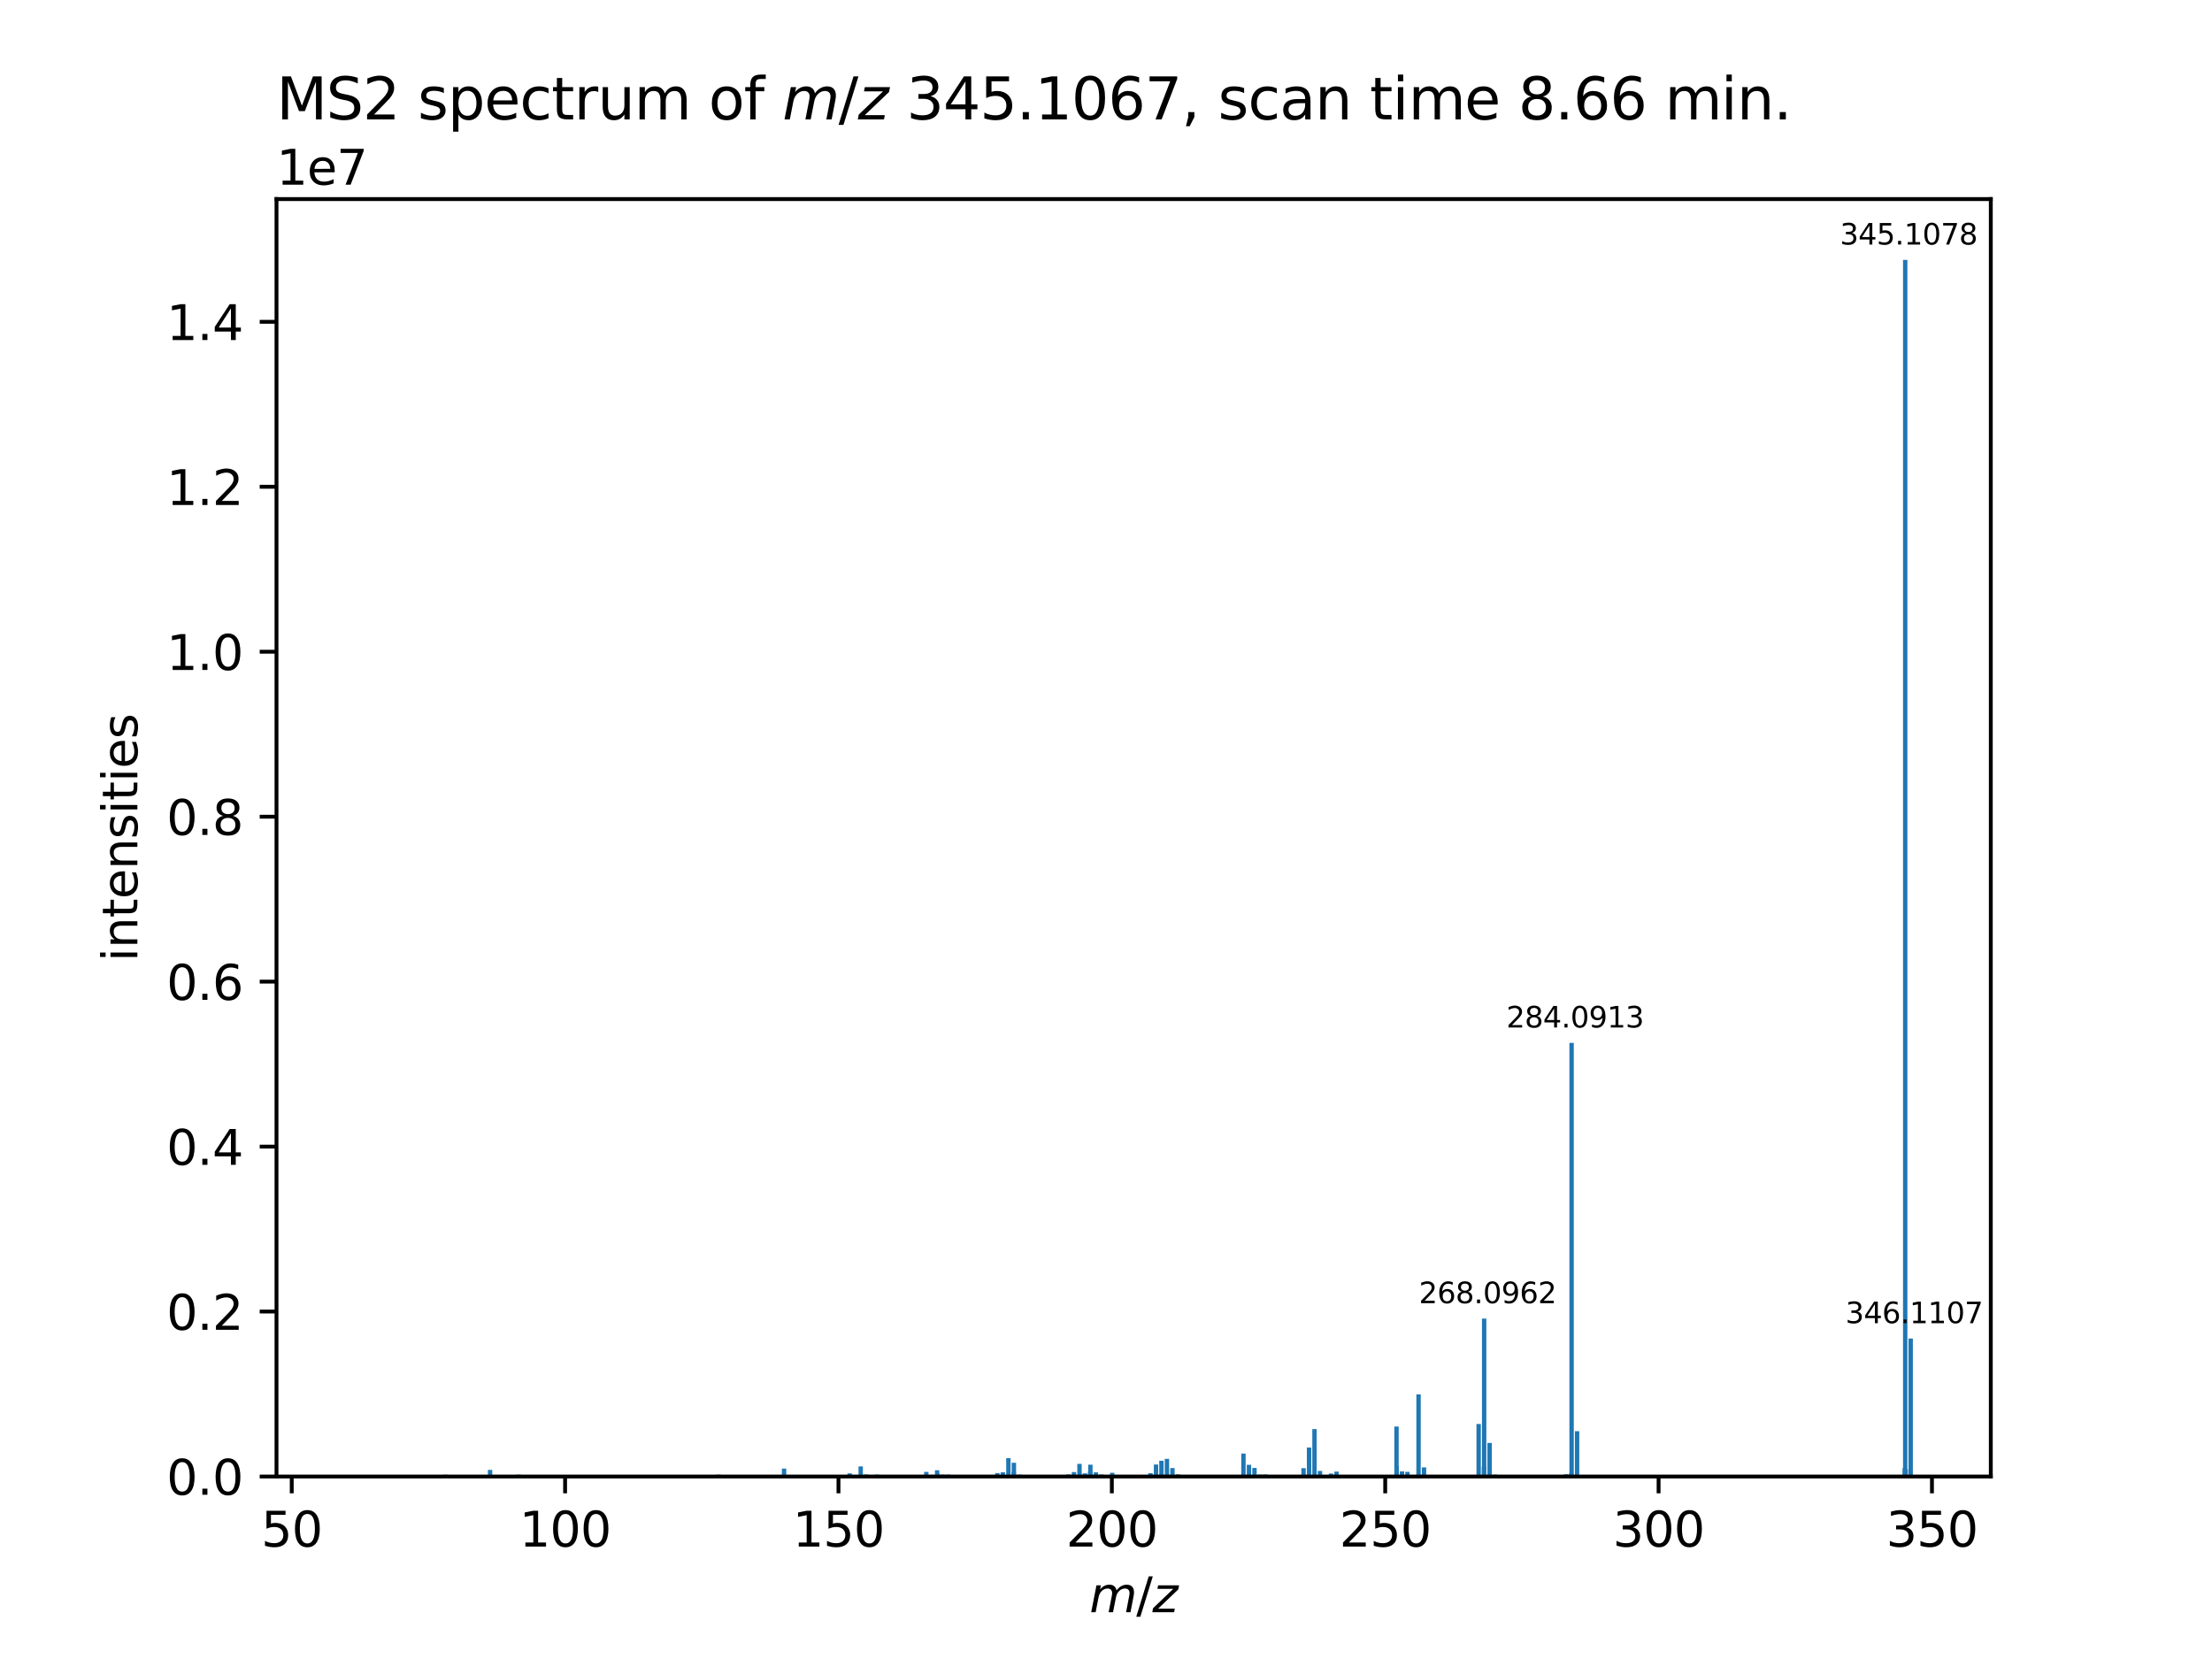 <?xml version="1.0" encoding="utf-8" standalone="no"?>
<!DOCTYPE svg PUBLIC "-//W3C//DTD SVG 1.1//EN"
  "http://www.w3.org/Graphics/SVG/1.1/DTD/svg11.dtd">
<svg xmlns:xlink="http://www.w3.org/1999/xlink" width="460.8pt" height="345.6pt" viewBox="0 0 460.8 345.6" xmlns="http://www.w3.org/2000/svg" version="1.1">
 <defs>
  <style type="text/css">*{stroke-linejoin: round; stroke-linecap: butt}</style>
 </defs>
 <g id="figure_1">
  <g id="patch_1">
   <path d="M 0 345.6 
L 460.8 345.6 
L 460.8 0 
L 0 0 
z
" style="fill: #ffffff"/>
  </g>
  <g id="axes_1">
   <g id="patch_2">
    <path d="M 57.6 307.584 
L 414.72 307.584 
L 414.72 41.472 
L 57.6 41.472 
z
" style="fill: #ffffff"/>
   </g>
   <g id="patch_3">
    <path d="M 73.833 307.584 
L 74.744 307.584 
L 74.744 307.424 
L 73.833 307.424 
z
" clip-path="url(#p8c0a2c3859)" style="fill: #1f77b4"/>
   </g>
   <g id="patch_4">
    <path d="M 81.777 307.584 
L 82.688 307.584 
L 82.688 307.427 
L 81.777 307.427 
z
" clip-path="url(#p8c0a2c3859)" style="fill: #1f77b4"/>
   </g>
   <g id="patch_5">
    <path d="M 82.177 307.584 
L 83.088 307.584 
L 83.088 307.421 
L 82.177 307.421 
z
" clip-path="url(#p8c0a2c3859)" style="fill: #1f77b4"/>
   </g>
   <g id="patch_6">
    <path d="M 83.367 307.584 
L 84.278 307.584 
L 84.278 307.408 
L 83.367 307.408 
z
" clip-path="url(#p8c0a2c3859)" style="fill: #1f77b4"/>
   </g>
   <g id="patch_7">
    <path d="M 83.493 307.584 
L 84.404 307.584 
L 84.404 307.395 
L 83.493 307.395 
z
" clip-path="url(#p8c0a2c3859)" style="fill: #1f77b4"/>
   </g>
   <g id="patch_8">
    <path d="M 83.737 307.584 
L 84.648 307.584 
L 84.648 307.408 
L 83.737 307.408 
z
" clip-path="url(#p8c0a2c3859)" style="fill: #1f77b4"/>
   </g>
   <g id="patch_9">
    <path d="M 89.8 307.584 
L 90.712 307.584 
L 90.712 307.363 
L 89.8 307.363 
z
" clip-path="url(#p8c0a2c3859)" style="fill: #1f77b4"/>
   </g>
   <g id="patch_10">
    <path d="M 92.315 307.584 
L 93.226 307.584 
L 93.226 307.197 
L 92.315 307.197 
z
" clip-path="url(#p8c0a2c3859)" style="fill: #1f77b4"/>
   </g>
   <g id="patch_11">
    <path d="M 100.378 307.584 
L 101.289 307.584 
L 101.289 307.422 
L 100.378 307.422 
z
" clip-path="url(#p8c0a2c3859)" style="fill: #1f77b4"/>
   </g>
   <g id="patch_12">
    <path d="M 101.634 307.584 
L 102.545 307.584 
L 102.545 306.207 
L 101.634 306.207 
z
" clip-path="url(#p8c0a2c3859)" style="fill: #1f77b4"/>
   </g>
   <g id="patch_13">
    <path d="M 107.584 307.584 
L 108.495 307.584 
L 108.495 307.193 
L 107.584 307.193 
z
" clip-path="url(#p8c0a2c3859)" style="fill: #1f77b4"/>
   </g>
   <g id="patch_14">
    <path d="M 112.502 307.584 
L 113.414 307.584 
L 113.414 307.325 
L 112.502 307.325 
z
" clip-path="url(#p8c0a2c3859)" style="fill: #1f77b4"/>
   </g>
   <g id="patch_15">
    <path d="M 125.271 307.584 
L 126.182 307.584 
L 126.182 307.389 
L 125.271 307.389 
z
" clip-path="url(#p8c0a2c3859)" style="fill: #1f77b4"/>
   </g>
   <g id="patch_16">
    <path d="M 149.213 307.584 
L 150.124 307.584 
L 150.124 307.312 
L 149.213 307.312 
z
" clip-path="url(#p8c0a2c3859)" style="fill: #1f77b4"/>
   </g>
   <g id="patch_17">
    <path d="M 149.227 307.584 
L 150.138 307.584 
L 150.138 307.186 
L 149.227 307.186 
z
" clip-path="url(#p8c0a2c3859)" style="fill: #1f77b4"/>
   </g>
   <g id="patch_18">
    <path d="M 150.361 307.584 
L 151.272 307.584 
L 151.272 307.312 
L 150.361 307.312 
z
" clip-path="url(#p8c0a2c3859)" style="fill: #1f77b4"/>
   </g>
   <g id="patch_19">
    <path d="M 150.375 307.584 
L 151.286 307.584 
L 151.286 307.26 
L 150.375 307.26 
z
" clip-path="url(#p8c0a2c3859)" style="fill: #1f77b4"/>
   </g>
   <g id="patch_20">
    <path d="M 162.88 307.584 
L 163.792 307.584 
L 163.792 305.94 
L 162.88 305.94 
z
" clip-path="url(#p8c0a2c3859)" style="fill: #1f77b4"/>
   </g>
   <g id="patch_21">
    <path d="M 165.176 307.584 
L 166.087 307.584 
L 166.087 307.303 
L 165.176 307.303 
z
" clip-path="url(#p8c0a2c3859)" style="fill: #1f77b4"/>
   </g>
   <g id="patch_22">
    <path d="M 176.547 307.584 
L 177.459 307.584 
L 177.459 306.93 
L 176.547 306.93 
z
" clip-path="url(#p8c0a2c3859)" style="fill: #1f77b4"/>
   </g>
   <g id="patch_23">
    <path d="M 178.843 307.584 
L 179.754 307.584 
L 179.754 305.482 
L 178.843 305.482 
z
" clip-path="url(#p8c0a2c3859)" style="fill: #1f77b4"/>
   </g>
   <g id="patch_24">
    <path d="M 179.977 307.584 
L 180.888 307.584 
L 180.888 307.161 
L 179.977 307.161 
z
" clip-path="url(#p8c0a2c3859)" style="fill: #1f77b4"/>
   </g>
   <g id="patch_25">
    <path d="M 181.097 307.584 
L 182.008 307.584 
L 182.008 307.356 
L 181.097 307.356 
z
" clip-path="url(#p8c0a2c3859)" style="fill: #1f77b4"/>
   </g>
   <g id="patch_26">
    <path d="M 181.14 307.584 
L 182.051 307.584 
L 182.051 307.269 
L 181.14 307.269 
z
" clip-path="url(#p8c0a2c3859)" style="fill: #1f77b4"/>
   </g>
   <g id="patch_27">
    <path d="M 182.246 307.584 
L 183.157 307.584 
L 183.157 307.186 
L 182.246 307.186 
z
" clip-path="url(#p8c0a2c3859)" style="fill: #1f77b4"/>
   </g>
   <g id="patch_28">
    <path d="M 192.511 307.584 
L 193.422 307.584 
L 193.422 306.62 
L 192.511 306.62 
z
" clip-path="url(#p8c0a2c3859)" style="fill: #1f77b4"/>
   </g>
   <g id="patch_29">
    <path d="M 193.659 307.584 
L 194.57 307.584 
L 194.57 307.241 
L 193.659 307.241 
z
" clip-path="url(#p8c0a2c3859)" style="fill: #1f77b4"/>
   </g>
   <g id="patch_30">
    <path d="M 194.765 307.584 
L 195.676 307.584 
L 195.676 306.277 
L 194.765 306.277 
z
" clip-path="url(#p8c0a2c3859)" style="fill: #1f77b4"/>
   </g>
   <g id="patch_31">
    <path d="M 194.807 307.584 
L 195.718 307.584 
L 195.718 306.946 
L 194.807 306.946 
z
" clip-path="url(#p8c0a2c3859)" style="fill: #1f77b4"/>
   </g>
   <g id="patch_32">
    <path d="M 195.913 307.584 
L 196.824 307.584 
L 196.824 307.172 
L 195.913 307.172 
z
" clip-path="url(#p8c0a2c3859)" style="fill: #1f77b4"/>
   </g>
   <g id="patch_33">
    <path d="M 195.94 307.584 
L 196.852 307.584 
L 196.852 307.314 
L 195.94 307.314 
z
" clip-path="url(#p8c0a2c3859)" style="fill: #1f77b4"/>
   </g>
   <g id="patch_34">
    <path d="M 197.059 307.584 
L 197.971 307.584 
L 197.971 307.19 
L 197.059 307.19 
z
" clip-path="url(#p8c0a2c3859)" style="fill: #1f77b4"/>
   </g>
   <g id="patch_35">
    <path d="M 207.311 307.584 
L 208.222 307.584 
L 208.222 306.872 
L 207.311 306.872 
z
" clip-path="url(#p8c0a2c3859)" style="fill: #1f77b4"/>
   </g>
   <g id="patch_36">
    <path d="M 208.444 307.584 
L 209.355 307.584 
L 209.355 307.223 
L 208.444 307.223 
z
" clip-path="url(#p8c0a2c3859)" style="fill: #1f77b4"/>
   </g>
   <g id="patch_37">
    <path d="M 208.459 307.584 
L 209.371 307.584 
L 209.371 306.706 
L 208.459 306.706 
z
" clip-path="url(#p8c0a2c3859)" style="fill: #1f77b4"/>
   </g>
   <g id="patch_38">
    <path d="M 208.475 307.584 
L 209.386 307.584 
L 209.386 307.083 
L 208.475 307.083 
z
" clip-path="url(#p8c0a2c3859)" style="fill: #1f77b4"/>
   </g>
   <g id="patch_39">
    <path d="M 209.608 307.584 
L 210.519 307.584 
L 210.519 303.76 
L 209.608 303.76 
z
" clip-path="url(#p8c0a2c3859)" style="fill: #1f77b4"/>
   </g>
   <g id="patch_40">
    <path d="M 210.729 307.584 
L 211.64 307.584 
L 211.64 306.645 
L 210.729 306.645 
z
" clip-path="url(#p8c0a2c3859)" style="fill: #1f77b4"/>
   </g>
   <g id="patch_41">
    <path d="M 210.755 307.584 
L 211.667 307.584 
L 211.667 304.72 
L 210.755 304.72 
z
" clip-path="url(#p8c0a2c3859)" style="fill: #1f77b4"/>
   </g>
   <g id="patch_42">
    <path d="M 211.901 307.584 
L 212.812 307.584 
L 212.812 307.193 
L 211.901 307.193 
z
" clip-path="url(#p8c0a2c3859)" style="fill: #1f77b4"/>
   </g>
   <g id="patch_43">
    <path d="M 214.131 307.584 
L 215.043 307.584 
L 215.043 307.29 
L 214.131 307.29 
z
" clip-path="url(#p8c0a2c3859)" style="fill: #1f77b4"/>
   </g>
   <g id="patch_44">
    <path d="M 220.978 307.584 
L 221.89 307.584 
L 221.89 307.29 
L 220.978 307.29 
z
" clip-path="url(#p8c0a2c3859)" style="fill: #1f77b4"/>
   </g>
   <g id="patch_45">
    <path d="M 222.127 307.584 
L 223.038 307.584 
L 223.038 307.148 
L 222.127 307.148 
z
" clip-path="url(#p8c0a2c3859)" style="fill: #1f77b4"/>
   </g>
   <g id="patch_46">
    <path d="M 223.275 307.584 
L 224.186 307.584 
L 224.186 306.66 
L 223.275 306.66 
z
" clip-path="url(#p8c0a2c3859)" style="fill: #1f77b4"/>
   </g>
   <g id="patch_47">
    <path d="M 224.423 307.584 
L 225.334 307.584 
L 225.334 304.948 
L 224.423 304.948 
z
" clip-path="url(#p8c0a2c3859)" style="fill: #1f77b4"/>
   </g>
   <g id="patch_48">
    <path d="M 225.53 307.584 
L 226.441 307.584 
L 226.441 307 
L 225.53 307 
z
" clip-path="url(#p8c0a2c3859)" style="fill: #1f77b4"/>
   </g>
   <g id="patch_49">
    <path d="M 225.57 307.584 
L 226.481 307.584 
L 226.481 306.949 
L 225.57 306.949 
z
" clip-path="url(#p8c0a2c3859)" style="fill: #1f77b4"/>
   </g>
   <g id="patch_50">
    <path d="M 226.65 307.584 
L 227.562 307.584 
L 227.562 306.569 
L 226.65 306.569 
z
" clip-path="url(#p8c0a2c3859)" style="fill: #1f77b4"/>
   </g>
   <g id="patch_51">
    <path d="M 226.692 307.584 
L 227.603 307.584 
L 227.603 305.123 
L 226.692 305.123 
z
" clip-path="url(#p8c0a2c3859)" style="fill: #1f77b4"/>
   </g>
   <g id="patch_52">
    <path d="M 227.839 307.584 
L 228.751 307.584 
L 228.751 306.723 
L 227.839 306.723 
z
" clip-path="url(#p8c0a2c3859)" style="fill: #1f77b4"/>
   </g>
   <g id="patch_53">
    <path d="M 227.865 307.584 
L 228.776 307.584 
L 228.776 307.312 
L 227.865 307.312 
z
" clip-path="url(#p8c0a2c3859)" style="fill: #1f77b4"/>
   </g>
   <g id="patch_54">
    <path d="M 228.988 307.584 
L 229.899 307.584 
L 229.899 307.147 
L 228.988 307.147 
z
" clip-path="url(#p8c0a2c3859)" style="fill: #1f77b4"/>
   </g>
   <g id="patch_55">
    <path d="M 231.242 307.584 
L 232.153 307.584 
L 232.153 306.81 
L 231.242 306.81 
z
" clip-path="url(#p8c0a2c3859)" style="fill: #1f77b4"/>
   </g>
   <g id="patch_56">
    <path d="M 238.065 307.584 
L 238.976 307.584 
L 238.976 307.292 
L 238.065 307.292 
z
" clip-path="url(#p8c0a2c3859)" style="fill: #1f77b4"/>
   </g>
   <g id="patch_57">
    <path d="M 239.211 307.584 
L 240.122 307.584 
L 240.122 306.897 
L 239.211 306.897 
z
" clip-path="url(#p8c0a2c3859)" style="fill: #1f77b4"/>
   </g>
   <g id="patch_58">
    <path d="M 240.361 307.584 
L 241.272 307.584 
L 241.272 305.084 
L 240.361 305.084 
z
" clip-path="url(#p8c0a2c3859)" style="fill: #1f77b4"/>
   </g>
   <g id="patch_59">
    <path d="M 240.383 307.584 
L 241.294 307.584 
L 241.294 307.303 
L 240.383 307.303 
z
" clip-path="url(#p8c0a2c3859)" style="fill: #1f77b4"/>
   </g>
   <g id="patch_60">
    <path d="M 241.49 307.584 
L 242.401 307.584 
L 242.401 304.306 
L 241.49 304.306 
z
" clip-path="url(#p8c0a2c3859)" style="fill: #1f77b4"/>
   </g>
   <g id="patch_61">
    <path d="M 241.511 307.584 
L 242.423 307.584 
L 242.423 307.126 
L 241.511 307.126 
z
" clip-path="url(#p8c0a2c3859)" style="fill: #1f77b4"/>
   </g>
   <g id="patch_62">
    <path d="M 242.639 307.584 
L 243.55 307.584 
L 243.55 303.912 
L 242.639 303.912 
z
" clip-path="url(#p8c0a2c3859)" style="fill: #1f77b4"/>
   </g>
   <g id="patch_63">
    <path d="M 243.788 307.584 
L 244.699 307.584 
L 244.699 305.826 
L 243.788 305.826 
z
" clip-path="url(#p8c0a2c3859)" style="fill: #1f77b4"/>
   </g>
   <g id="patch_64">
    <path d="M 244.951 307.584 
L 245.862 307.584 
L 245.862 307.137 
L 244.951 307.137 
z
" clip-path="url(#p8c0a2c3859)" style="fill: #1f77b4"/>
   </g>
   <g id="patch_65">
    <path d="M 257.471 307.584 
L 258.383 307.584 
L 258.383 307.292 
L 257.471 307.292 
z
" clip-path="url(#p8c0a2c3859)" style="fill: #1f77b4"/>
   </g>
   <g id="patch_66">
    <path d="M 258.577 307.584 
L 259.488 307.584 
L 259.488 302.795 
L 258.577 302.795 
z
" clip-path="url(#p8c0a2c3859)" style="fill: #1f77b4"/>
   </g>
   <g id="patch_67">
    <path d="M 259.725 307.584 
L 260.636 307.584 
L 260.636 305.143 
L 259.725 305.143 
z
" clip-path="url(#p8c0a2c3859)" style="fill: #1f77b4"/>
   </g>
   <g id="patch_68">
    <path d="M 260.876 307.584 
L 261.787 307.584 
L 261.787 305.803 
L 260.876 305.803 
z
" clip-path="url(#p8c0a2c3859)" style="fill: #1f77b4"/>
   </g>
   <g id="patch_69">
    <path d="M 262.006 307.584 
L 262.917 307.584 
L 262.917 307.175 
L 262.006 307.175 
z
" clip-path="url(#p8c0a2c3859)" style="fill: #1f77b4"/>
   </g>
   <g id="patch_70">
    <path d="M 263.127 307.584 
L 264.038 307.584 
L 264.038 307.149 
L 263.127 307.149 
z
" clip-path="url(#p8c0a2c3859)" style="fill: #1f77b4"/>
   </g>
   <g id="patch_71">
    <path d="M 271.096 307.584 
L 272.008 307.584 
L 272.008 305.849 
L 271.096 305.849 
z
" clip-path="url(#p8c0a2c3859)" style="fill: #1f77b4"/>
   </g>
   <g id="patch_72">
    <path d="M 272.244 307.584 
L 273.155 307.584 
L 273.155 301.548 
L 272.244 301.548 
z
" clip-path="url(#p8c0a2c3859)" style="fill: #1f77b4"/>
   </g>
   <g id="patch_73">
    <path d="M 273.378 307.584 
L 274.289 307.584 
L 274.289 297.697 
L 273.378 297.697 
z
" clip-path="url(#p8c0a2c3859)" style="fill: #1f77b4"/>
   </g>
   <g id="patch_74">
    <path d="M 274.52 307.584 
L 275.432 307.584 
L 275.432 306.425 
L 274.52 306.425 
z
" clip-path="url(#p8c0a2c3859)" style="fill: #1f77b4"/>
   </g>
   <g id="patch_75">
    <path d="M 276.795 307.584 
L 277.707 307.584 
L 277.707 307.172 
L 276.795 307.172 
z
" clip-path="url(#p8c0a2c3859)" style="fill: #1f77b4"/>
   </g>
   <g id="patch_76">
    <path d="M 276.822 307.584 
L 277.733 307.584 
L 277.733 306.97 
L 276.822 306.97 
z
" clip-path="url(#p8c0a2c3859)" style="fill: #1f77b4"/>
   </g>
   <g id="patch_77">
    <path d="M 277.969 307.584 
L 278.88 307.584 
L 278.88 306.555 
L 277.969 306.555 
z
" clip-path="url(#p8c0a2c3859)" style="fill: #1f77b4"/>
   </g>
   <g id="patch_78">
    <path d="M 290.462 307.584 
L 291.373 307.584 
L 291.373 297.176 
L 290.462 297.176 
z
" clip-path="url(#p8c0a2c3859)" style="fill: #1f77b4"/>
   </g>
   <g id="patch_79">
    <path d="M 290.49 307.584 
L 291.401 307.584 
L 291.401 305.495 
L 290.49 305.495 
z
" clip-path="url(#p8c0a2c3859)" style="fill: #1f77b4"/>
   </g>
   <g id="patch_80">
    <path d="M 291.605 307.584 
L 292.516 307.584 
L 292.516 306.507 
L 291.605 306.507 
z
" clip-path="url(#p8c0a2c3859)" style="fill: #1f77b4"/>
   </g>
   <g id="patch_81">
    <path d="M 291.632 307.584 
L 292.543 307.584 
L 292.543 307.241 
L 291.632 307.241 
z
" clip-path="url(#p8c0a2c3859)" style="fill: #1f77b4"/>
   </g>
   <g id="patch_82">
    <path d="M 292.742 307.584 
L 293.653 307.584 
L 293.653 306.613 
L 292.742 306.613 
z
" clip-path="url(#p8c0a2c3859)" style="fill: #1f77b4"/>
   </g>
   <g id="patch_83">
    <path d="M 295.022 307.584 
L 295.933 307.584 
L 295.933 307.169 
L 295.022 307.169 
z
" clip-path="url(#p8c0a2c3859)" style="fill: #1f77b4"/>
   </g>
   <g id="patch_84">
    <path d="M 295.053 307.584 
L 295.964 307.584 
L 295.964 290.471 
L 295.053 290.471 
z
" clip-path="url(#p8c0a2c3859)" style="fill: #1f77b4"/>
   </g>
   <g id="patch_85">
    <path d="M 295.085 307.584 
L 295.996 307.584 
L 295.996 307.19 
L 295.085 307.19 
z
" clip-path="url(#p8c0a2c3859)" style="fill: #1f77b4"/>
   </g>
   <g id="patch_86">
    <path d="M 296.196 307.584 
L 297.107 307.584 
L 297.107 305.686 
L 296.196 305.686 
z
" clip-path="url(#p8c0a2c3859)" style="fill: #1f77b4"/>
   </g>
   <g id="patch_87">
    <path d="M 307.539 307.584 
L 308.45 307.584 
L 308.45 307.341 
L 307.539 307.341 
z
" clip-path="url(#p8c0a2c3859)" style="fill: #1f77b4"/>
   </g>
   <g id="patch_88">
    <path d="M 307.573 307.584 
L 308.484 307.584 
L 308.484 296.64 
L 307.573 296.64 
z
" clip-path="url(#p8c0a2c3859)" style="fill: #1f77b4"/>
   </g>
   <g id="patch_89">
    <path d="M 307.607 307.584 
L 308.518 307.584 
L 308.518 307.235 
L 307.607 307.235 
z
" clip-path="url(#p8c0a2c3859)" style="fill: #1f77b4"/>
   </g>
   <g id="patch_90">
    <path d="M 308.681 307.584 
L 309.592 307.584 
L 309.592 305.554 
L 308.681 305.554 
z
" clip-path="url(#p8c0a2c3859)" style="fill: #1f77b4"/>
   </g>
   <g id="patch_91">
    <path d="M 308.721 307.584 
L 309.632 307.584 
L 309.632 274.683 
L 308.721 274.683 
z
" clip-path="url(#p8c0a2c3859)" style="fill: #1f77b4"/>
   </g>
   <g id="patch_92">
    <path d="M 309.857 307.584 
L 310.768 307.584 
L 310.768 300.589 
L 309.857 300.589 
z
" clip-path="url(#p8c0a2c3859)" style="fill: #1f77b4"/>
   </g>
   <g id="patch_93">
    <path d="M 310.997 307.584 
L 311.908 307.584 
L 311.908 307.189 
L 310.997 307.189 
z
" clip-path="url(#p8c0a2c3859)" style="fill: #1f77b4"/>
   </g>
   <g id="patch_94">
    <path d="M 325.789 307.584 
L 326.701 307.584 
L 326.701 307.102 
L 325.789 307.102 
z
" clip-path="url(#p8c0a2c3859)" style="fill: #1f77b4"/>
   </g>
   <g id="patch_95">
    <path d="M 326.864 307.584 
L 327.775 307.584 
L 327.775 306.904 
L 326.864 306.904 
z
" clip-path="url(#p8c0a2c3859)" style="fill: #1f77b4"/>
   </g>
   <g id="patch_96">
    <path d="M 326.938 307.584 
L 327.85 307.584 
L 327.85 217.249 
L 326.938 217.249 
z
" clip-path="url(#p8c0a2c3859)" style="fill: #1f77b4"/>
   </g>
   <g id="patch_97">
    <path d="M 328.081 307.584 
L 328.992 307.584 
L 328.992 298.15 
L 328.081 298.15 
z
" clip-path="url(#p8c0a2c3859)" style="fill: #1f77b4"/>
   </g>
   <g id="patch_98">
    <path d="M 396.276 307.584 
L 397.188 307.584 
L 397.188 307.195 
L 396.276 307.195 
z
" clip-path="url(#p8c0a2c3859)" style="fill: #1f77b4"/>
   </g>
   <g id="patch_99">
    <path d="M 396.333 307.584 
L 397.244 307.584 
L 397.244 305.845 
L 396.333 305.845 
z
" clip-path="url(#p8c0a2c3859)" style="fill: #1f77b4"/>
   </g>
   <g id="patch_100">
    <path d="M 396.434 307.584 
L 397.345 307.584 
L 397.345 54.144 
L 396.434 54.144 
z
" clip-path="url(#p8c0a2c3859)" style="fill: #1f77b4"/>
   </g>
   <g id="patch_101">
    <path d="M 396.534 307.584 
L 397.445 307.584 
L 397.445 306.081 
L 396.534 306.081 
z
" clip-path="url(#p8c0a2c3859)" style="fill: #1f77b4"/>
   </g>
   <g id="patch_102">
    <path d="M 397.576 307.584 
L 398.487 307.584 
L 398.487 278.842 
L 397.576 278.842 
z
" clip-path="url(#p8c0a2c3859)" style="fill: #1f77b4"/>
   </g>
   <g id="matplotlib.axis_1">
    <g id="xtick_1">
     <g id="line2d_1">
      <defs>
       <path id="m2d32395d62" d="M 0 0 
L 0 3.5 
" style="stroke: #000000; stroke-width: 0.8"/>
      </defs>
      <g>
       <use xlink:href="#m2d32395d62" x="60.773" y="307.584" style="stroke: #000000; stroke-width: 0.8"/>
      </g>
     </g>
     <g id="text_1">
      <!-- 50 -->
      <g transform="translate(54.411 322.182) scale(0.1 -0.1)">
       <defs>
        <path id="DejaVuSans-35" d="M 691 4666 
L 3169 4666 
L 3169 4134 
L 1269 4134 
L 1269 2991 
Q 1406 3038 1543 3061 
Q 1681 3084 1819 3084 
Q 2600 3084 3056 2656 
Q 3513 2228 3513 1497 
Q 3513 744 3044 326 
Q 2575 -91 1722 -91 
Q 1428 -91 1123 -41 
Q 819 9 494 109 
L 494 744 
Q 775 591 1075 516 
Q 1375 441 1709 441 
Q 2250 441 2565 725 
Q 2881 1009 2881 1497 
Q 2881 1984 2565 2268 
Q 2250 2553 1709 2553 
Q 1456 2553 1204 2497 
Q 953 2441 691 2322 
L 691 4666 
z
" transform="scale(0.016)"/>
        <path id="DejaVuSans-30" d="M 2034 4250 
Q 1547 4250 1301 3770 
Q 1056 3291 1056 2328 
Q 1056 1369 1301 889 
Q 1547 409 2034 409 
Q 2525 409 2770 889 
Q 3016 1369 3016 2328 
Q 3016 3291 2770 3770 
Q 2525 4250 2034 4250 
z
M 2034 4750 
Q 2819 4750 3233 4129 
Q 3647 3509 3647 2328 
Q 3647 1150 3233 529 
Q 2819 -91 2034 -91 
Q 1250 -91 836 529 
Q 422 1150 422 2328 
Q 422 3509 836 4129 
Q 1250 4750 2034 4750 
z
" transform="scale(0.016)"/>
       </defs>
       <use xlink:href="#DejaVuSans-35"/>
       <use xlink:href="#DejaVuSans-30" x="63.623"/>
      </g>
     </g>
    </g>
    <g id="xtick_2">
     <g id="line2d_2">
      <g>
       <use xlink:href="#m2d32395d62" x="117.721" y="307.584" style="stroke: #000000; stroke-width: 0.8"/>
      </g>
     </g>
     <g id="text_2">
      <!-- 100 -->
      <g transform="translate(108.178 322.182) scale(0.1 -0.1)">
       <defs>
        <path id="DejaVuSans-31" d="M 794 531 
L 1825 531 
L 1825 4091 
L 703 3866 
L 703 4441 
L 1819 4666 
L 2450 4666 
L 2450 531 
L 3481 531 
L 3481 0 
L 794 0 
L 794 531 
z
" transform="scale(0.016)"/>
       </defs>
       <use xlink:href="#DejaVuSans-31"/>
       <use xlink:href="#DejaVuSans-30" x="63.623"/>
       <use xlink:href="#DejaVuSans-30" x="127.246"/>
      </g>
     </g>
    </g>
    <g id="xtick_3">
     <g id="line2d_3">
      <g>
       <use xlink:href="#m2d32395d62" x="174.669" y="307.584" style="stroke: #000000; stroke-width: 0.8"/>
      </g>
     </g>
     <g id="text_3">
      <!-- 150 -->
      <g transform="translate(165.126 322.182) scale(0.1 -0.1)">
       <use xlink:href="#DejaVuSans-31"/>
       <use xlink:href="#DejaVuSans-35" x="63.623"/>
       <use xlink:href="#DejaVuSans-30" x="127.246"/>
      </g>
     </g>
    </g>
    <g id="xtick_4">
     <g id="line2d_4">
      <g>
       <use xlink:href="#m2d32395d62" x="231.617" y="307.584" style="stroke: #000000; stroke-width: 0.8"/>
      </g>
     </g>
     <g id="text_4">
      <!-- 200 -->
      <g transform="translate(222.074 322.182) scale(0.1 -0.1)">
       <defs>
        <path id="DejaVuSans-32" d="M 1228 531 
L 3431 531 
L 3431 0 
L 469 0 
L 469 531 
Q 828 903 1448 1529 
Q 2069 2156 2228 2338 
Q 2531 2678 2651 2914 
Q 2772 3150 2772 3378 
Q 2772 3750 2511 3984 
Q 2250 4219 1831 4219 
Q 1534 4219 1204 4116 
Q 875 4013 500 3803 
L 500 4441 
Q 881 4594 1212 4672 
Q 1544 4750 1819 4750 
Q 2544 4750 2975 4387 
Q 3406 4025 3406 3419 
Q 3406 3131 3298 2873 
Q 3191 2616 2906 2266 
Q 2828 2175 2409 1742 
Q 1991 1309 1228 531 
z
" transform="scale(0.016)"/>
       </defs>
       <use xlink:href="#DejaVuSans-32"/>
       <use xlink:href="#DejaVuSans-30" x="63.623"/>
       <use xlink:href="#DejaVuSans-30" x="127.246"/>
      </g>
     </g>
    </g>
    <g id="xtick_5">
     <g id="line2d_5">
      <g>
       <use xlink:href="#m2d32395d62" x="288.565" y="307.584" style="stroke: #000000; stroke-width: 0.8"/>
      </g>
     </g>
     <g id="text_5">
      <!-- 250 -->
      <g transform="translate(279.022 322.182) scale(0.1 -0.1)">
       <use xlink:href="#DejaVuSans-32"/>
       <use xlink:href="#DejaVuSans-35" x="63.623"/>
       <use xlink:href="#DejaVuSans-30" x="127.246"/>
      </g>
     </g>
    </g>
    <g id="xtick_6">
     <g id="line2d_6">
      <g>
       <use xlink:href="#m2d32395d62" x="345.513" y="307.584" style="stroke: #000000; stroke-width: 0.8"/>
      </g>
     </g>
     <g id="text_6">
      <!-- 300 -->
      <g transform="translate(335.97 322.182) scale(0.1 -0.1)">
       <defs>
        <path id="DejaVuSans-33" d="M 2597 2516 
Q 3050 2419 3304 2112 
Q 3559 1806 3559 1356 
Q 3559 666 3084 287 
Q 2609 -91 1734 -91 
Q 1441 -91 1130 -33 
Q 819 25 488 141 
L 488 750 
Q 750 597 1062 519 
Q 1375 441 1716 441 
Q 2309 441 2620 675 
Q 2931 909 2931 1356 
Q 2931 1769 2642 2001 
Q 2353 2234 1838 2234 
L 1294 2234 
L 1294 2753 
L 1863 2753 
Q 2328 2753 2575 2939 
Q 2822 3125 2822 3475 
Q 2822 3834 2567 4026 
Q 2313 4219 1838 4219 
Q 1578 4219 1281 4162 
Q 984 4106 628 3988 
L 628 4550 
Q 988 4650 1302 4700 
Q 1616 4750 1894 4750 
Q 2613 4750 3031 4423 
Q 3450 4097 3450 3541 
Q 3450 3153 3228 2886 
Q 3006 2619 2597 2516 
z
" transform="scale(0.016)"/>
       </defs>
       <use xlink:href="#DejaVuSans-33"/>
       <use xlink:href="#DejaVuSans-30" x="63.623"/>
       <use xlink:href="#DejaVuSans-30" x="127.246"/>
      </g>
     </g>
    </g>
    <g id="xtick_7">
     <g id="line2d_7">
      <g>
       <use xlink:href="#m2d32395d62" x="402.461" y="307.584" style="stroke: #000000; stroke-width: 0.8"/>
      </g>
     </g>
     <g id="text_7">
      <!-- 350 -->
      <g transform="translate(392.918 322.182) scale(0.1 -0.1)">
       <use xlink:href="#DejaVuSans-33"/>
       <use xlink:href="#DejaVuSans-35" x="63.623"/>
       <use xlink:href="#DejaVuSans-30" x="127.246"/>
      </g>
     </g>
    </g>
    <g id="text_8">
     <!-- ${m/z}$ -->
     <g transform="translate(226.96 335.861) scale(0.1 -0.1)">
      <defs>
       <path id="DejaVuSans-Oblique-6d" d="M 5747 2113 
L 5338 0 
L 4763 0 
L 5166 2094 
Q 5191 2228 5203 2325 
Q 5216 2422 5216 2491 
Q 5216 2772 5059 2928 
Q 4903 3084 4622 3084 
Q 4203 3084 3875 2770 
Q 3547 2456 3450 1953 
L 3066 0 
L 2491 0 
L 2900 2094 
Q 2925 2209 2937 2307 
Q 2950 2406 2950 2484 
Q 2950 2769 2794 2926 
Q 2638 3084 2363 3084 
Q 1938 3084 1609 2770 
Q 1281 2456 1184 1953 
L 800 0 
L 225 0 
L 909 3500 
L 1484 3500 
L 1375 2956 
Q 1609 3263 1923 3423 
Q 2238 3584 2597 3584 
Q 2978 3584 3223 3384 
Q 3469 3184 3519 2828 
Q 3781 3197 4126 3390 
Q 4472 3584 4856 3584 
Q 5306 3584 5551 3325 
Q 5797 3066 5797 2591 
Q 5797 2488 5784 2364 
Q 5772 2241 5747 2113 
z
" transform="scale(0.016)"/>
       <path id="DejaVuSans-2f" d="M 1625 4666 
L 2156 4666 
L 531 -594 
L 0 -594 
L 1625 4666 
z
" transform="scale(0.016)"/>
       <path id="DejaVuSans-Oblique-7a" d="M 744 3500 
L 3475 3500 
L 3372 2975 
L 738 459 
L 2913 459 
L 2822 0 
L -19 0 
L 84 525 
L 2719 3041 
L 653 3041 
L 744 3500 
z
" transform="scale(0.016)"/>
      </defs>
      <use xlink:href="#DejaVuSans-Oblique-6d" transform="translate(0 0.094)"/>
      <use xlink:href="#DejaVuSans-2f" transform="translate(97.412 0.094)"/>
      <use xlink:href="#DejaVuSans-Oblique-7a" transform="translate(131.104 0.094)"/>
     </g>
    </g>
   </g>
   <g id="matplotlib.axis_2">
    <g id="ytick_1">
     <g id="line2d_8">
      <defs>
       <path id="m1117749ccb" d="M 0 0 
L -3.5 0 
" style="stroke: #000000; stroke-width: 0.8"/>
      </defs>
      <g>
       <use xlink:href="#m1117749ccb" x="57.6" y="307.584" style="stroke: #000000; stroke-width: 0.8"/>
      </g>
     </g>
     <g id="text_9">
      <!-- 0.0 -->
      <g transform="translate(34.697 311.383) scale(0.1 -0.1)">
       <defs>
        <path id="DejaVuSans-2e" d="M 684 794 
L 1344 794 
L 1344 0 
L 684 0 
L 684 794 
z
" transform="scale(0.016)"/>
       </defs>
       <use xlink:href="#DejaVuSans-30"/>
       <use xlink:href="#DejaVuSans-2e" x="63.623"/>
       <use xlink:href="#DejaVuSans-30" x="95.41"/>
      </g>
     </g>
    </g>
    <g id="ytick_2">
     <g id="line2d_9">
      <g>
       <use xlink:href="#m1117749ccb" x="57.6" y="273.22" style="stroke: #000000; stroke-width: 0.8"/>
      </g>
     </g>
     <g id="text_10">
      <!-- 0.2 -->
      <g transform="translate(34.697 277.019) scale(0.1 -0.1)">
       <use xlink:href="#DejaVuSans-30"/>
       <use xlink:href="#DejaVuSans-2e" x="63.623"/>
       <use xlink:href="#DejaVuSans-32" x="95.41"/>
      </g>
     </g>
    </g>
    <g id="ytick_3">
     <g id="line2d_10">
      <g>
       <use xlink:href="#m1117749ccb" x="57.6" y="238.856" style="stroke: #000000; stroke-width: 0.8"/>
      </g>
     </g>
     <g id="text_11">
      <!-- 0.4 -->
      <g transform="translate(34.697 242.656) scale(0.1 -0.1)">
       <defs>
        <path id="DejaVuSans-34" d="M 2419 4116 
L 825 1625 
L 2419 1625 
L 2419 4116 
z
M 2253 4666 
L 3047 4666 
L 3047 1625 
L 3713 1625 
L 3713 1100 
L 3047 1100 
L 3047 0 
L 2419 0 
L 2419 1100 
L 313 1100 
L 313 1709 
L 2253 4666 
z
" transform="scale(0.016)"/>
       </defs>
       <use xlink:href="#DejaVuSans-30"/>
       <use xlink:href="#DejaVuSans-2e" x="63.623"/>
       <use xlink:href="#DejaVuSans-34" x="95.41"/>
      </g>
     </g>
    </g>
    <g id="ytick_4">
     <g id="line2d_11">
      <g>
       <use xlink:href="#m1117749ccb" x="57.6" y="204.493" style="stroke: #000000; stroke-width: 0.8"/>
      </g>
     </g>
     <g id="text_12">
      <!-- 0.6 -->
      <g transform="translate(34.697 208.292) scale(0.1 -0.1)">
       <defs>
        <path id="DejaVuSans-36" d="M 2113 2584 
Q 1688 2584 1439 2293 
Q 1191 2003 1191 1497 
Q 1191 994 1439 701 
Q 1688 409 2113 409 
Q 2538 409 2786 701 
Q 3034 994 3034 1497 
Q 3034 2003 2786 2293 
Q 2538 2584 2113 2584 
z
M 3366 4563 
L 3366 3988 
Q 3128 4100 2886 4159 
Q 2644 4219 2406 4219 
Q 1781 4219 1451 3797 
Q 1122 3375 1075 2522 
Q 1259 2794 1537 2939 
Q 1816 3084 2150 3084 
Q 2853 3084 3261 2657 
Q 3669 2231 3669 1497 
Q 3669 778 3244 343 
Q 2819 -91 2113 -91 
Q 1303 -91 875 529 
Q 447 1150 447 2328 
Q 447 3434 972 4092 
Q 1497 4750 2381 4750 
Q 2619 4750 2861 4703 
Q 3103 4656 3366 4563 
z
" transform="scale(0.016)"/>
       </defs>
       <use xlink:href="#DejaVuSans-30"/>
       <use xlink:href="#DejaVuSans-2e" x="63.623"/>
       <use xlink:href="#DejaVuSans-36" x="95.41"/>
      </g>
     </g>
    </g>
    <g id="ytick_5">
     <g id="line2d_12">
      <g>
       <use xlink:href="#m1117749ccb" x="57.6" y="170.129" style="stroke: #000000; stroke-width: 0.8"/>
      </g>
     </g>
     <g id="text_13">
      <!-- 0.8 -->
      <g transform="translate(34.697 173.928) scale(0.1 -0.1)">
       <defs>
        <path id="DejaVuSans-38" d="M 2034 2216 
Q 1584 2216 1326 1975 
Q 1069 1734 1069 1313 
Q 1069 891 1326 650 
Q 1584 409 2034 409 
Q 2484 409 2743 651 
Q 3003 894 3003 1313 
Q 3003 1734 2745 1975 
Q 2488 2216 2034 2216 
z
M 1403 2484 
Q 997 2584 770 2862 
Q 544 3141 544 3541 
Q 544 4100 942 4425 
Q 1341 4750 2034 4750 
Q 2731 4750 3128 4425 
Q 3525 4100 3525 3541 
Q 3525 3141 3298 2862 
Q 3072 2584 2669 2484 
Q 3125 2378 3379 2068 
Q 3634 1759 3634 1313 
Q 3634 634 3220 271 
Q 2806 -91 2034 -91 
Q 1263 -91 848 271 
Q 434 634 434 1313 
Q 434 1759 690 2068 
Q 947 2378 1403 2484 
z
M 1172 3481 
Q 1172 3119 1398 2916 
Q 1625 2713 2034 2713 
Q 2441 2713 2670 2916 
Q 2900 3119 2900 3481 
Q 2900 3844 2670 4047 
Q 2441 4250 2034 4250 
Q 1625 4250 1398 4047 
Q 1172 3844 1172 3481 
z
" transform="scale(0.016)"/>
       </defs>
       <use xlink:href="#DejaVuSans-30"/>
       <use xlink:href="#DejaVuSans-2e" x="63.623"/>
       <use xlink:href="#DejaVuSans-38" x="95.41"/>
      </g>
     </g>
    </g>
    <g id="ytick_6">
     <g id="line2d_13">
      <g>
       <use xlink:href="#m1117749ccb" x="57.6" y="135.765" style="stroke: #000000; stroke-width: 0.8"/>
      </g>
     </g>
     <g id="text_14">
      <!-- 1.0 -->
      <g transform="translate(34.697 139.564) scale(0.1 -0.1)">
       <use xlink:href="#DejaVuSans-31"/>
       <use xlink:href="#DejaVuSans-2e" x="63.623"/>
       <use xlink:href="#DejaVuSans-30" x="95.41"/>
      </g>
     </g>
    </g>
    <g id="ytick_7">
     <g id="line2d_14">
      <g>
       <use xlink:href="#m1117749ccb" x="57.6" y="101.401" style="stroke: #000000; stroke-width: 0.8"/>
      </g>
     </g>
     <g id="text_15">
      <!-- 1.2 -->
      <g transform="translate(34.697 105.2) scale(0.1 -0.1)">
       <use xlink:href="#DejaVuSans-31"/>
       <use xlink:href="#DejaVuSans-2e" x="63.623"/>
       <use xlink:href="#DejaVuSans-32" x="95.41"/>
      </g>
     </g>
    </g>
    <g id="ytick_8">
     <g id="line2d_15">
      <g>
       <use xlink:href="#m1117749ccb" x="57.6" y="67.037" style="stroke: #000000; stroke-width: 0.8"/>
      </g>
     </g>
     <g id="text_16">
      <!-- 1.4 -->
      <g transform="translate(34.697 70.836) scale(0.1 -0.1)">
       <use xlink:href="#DejaVuSans-31"/>
       <use xlink:href="#DejaVuSans-2e" x="63.623"/>
       <use xlink:href="#DejaVuSans-34" x="95.41"/>
      </g>
     </g>
    </g>
    <g id="text_17">
     <!-- intensities -->
     <g transform="translate(28.617 200.315) rotate(-90) scale(0.1 -0.1)">
      <defs>
       <path id="DejaVuSans-69" d="M 603 3500 
L 1178 3500 
L 1178 0 
L 603 0 
L 603 3500 
z
M 603 4863 
L 1178 4863 
L 1178 4134 
L 603 4134 
L 603 4863 
z
" transform="scale(0.016)"/>
       <path id="DejaVuSans-6e" d="M 3513 2113 
L 3513 0 
L 2938 0 
L 2938 2094 
Q 2938 2591 2744 2837 
Q 2550 3084 2163 3084 
Q 1697 3084 1428 2787 
Q 1159 2491 1159 1978 
L 1159 0 
L 581 0 
L 581 3500 
L 1159 3500 
L 1159 2956 
Q 1366 3272 1645 3428 
Q 1925 3584 2291 3584 
Q 2894 3584 3203 3211 
Q 3513 2838 3513 2113 
z
" transform="scale(0.016)"/>
       <path id="DejaVuSans-74" d="M 1172 4494 
L 1172 3500 
L 2356 3500 
L 2356 3053 
L 1172 3053 
L 1172 1153 
Q 1172 725 1289 603 
Q 1406 481 1766 481 
L 2356 481 
L 2356 0 
L 1766 0 
Q 1100 0 847 248 
Q 594 497 594 1153 
L 594 3053 
L 172 3053 
L 172 3500 
L 594 3500 
L 594 4494 
L 1172 4494 
z
" transform="scale(0.016)"/>
       <path id="DejaVuSans-65" d="M 3597 1894 
L 3597 1613 
L 953 1613 
Q 991 1019 1311 708 
Q 1631 397 2203 397 
Q 2534 397 2845 478 
Q 3156 559 3463 722 
L 3463 178 
Q 3153 47 2828 -22 
Q 2503 -91 2169 -91 
Q 1331 -91 842 396 
Q 353 884 353 1716 
Q 353 2575 817 3079 
Q 1281 3584 2069 3584 
Q 2775 3584 3186 3129 
Q 3597 2675 3597 1894 
z
M 3022 2063 
Q 3016 2534 2758 2815 
Q 2500 3097 2075 3097 
Q 1594 3097 1305 2825 
Q 1016 2553 972 2059 
L 3022 2063 
z
" transform="scale(0.016)"/>
       <path id="DejaVuSans-73" d="M 2834 3397 
L 2834 2853 
Q 2591 2978 2328 3040 
Q 2066 3103 1784 3103 
Q 1356 3103 1142 2972 
Q 928 2841 928 2578 
Q 928 2378 1081 2264 
Q 1234 2150 1697 2047 
L 1894 2003 
Q 2506 1872 2764 1633 
Q 3022 1394 3022 966 
Q 3022 478 2636 193 
Q 2250 -91 1575 -91 
Q 1294 -91 989 -36 
Q 684 19 347 128 
L 347 722 
Q 666 556 975 473 
Q 1284 391 1588 391 
Q 1994 391 2212 530 
Q 2431 669 2431 922 
Q 2431 1156 2273 1281 
Q 2116 1406 1581 1522 
L 1381 1569 
Q 847 1681 609 1914 
Q 372 2147 372 2553 
Q 372 3047 722 3315 
Q 1072 3584 1716 3584 
Q 2034 3584 2315 3537 
Q 2597 3491 2834 3397 
z
" transform="scale(0.016)"/>
      </defs>
      <use xlink:href="#DejaVuSans-69"/>
      <use xlink:href="#DejaVuSans-6e" x="27.783"/>
      <use xlink:href="#DejaVuSans-74" x="91.162"/>
      <use xlink:href="#DejaVuSans-65" x="130.371"/>
      <use xlink:href="#DejaVuSans-6e" x="191.895"/>
      <use xlink:href="#DejaVuSans-73" x="255.273"/>
      <use xlink:href="#DejaVuSans-69" x="307.373"/>
      <use xlink:href="#DejaVuSans-74" x="335.156"/>
      <use xlink:href="#DejaVuSans-69" x="374.365"/>
      <use xlink:href="#DejaVuSans-65" x="402.148"/>
      <use xlink:href="#DejaVuSans-73" x="463.672"/>
     </g>
    </g>
    <g id="text_18">
     <!-- 1e7 -->
     <g transform="translate(57.6 38.472) scale(0.1 -0.1)">
      <defs>
       <path id="DejaVuSans-37" d="M 525 4666 
L 3525 4666 
L 3525 4397 
L 1831 0 
L 1172 0 
L 2766 4134 
L 525 4134 
L 525 4666 
z
" transform="scale(0.016)"/>
      </defs>
      <use xlink:href="#DejaVuSans-31"/>
      <use xlink:href="#DejaVuSans-65" x="63.623"/>
      <use xlink:href="#DejaVuSans-37" x="125.146"/>
     </g>
    </g>
   </g>
   <g id="patch_103">
    <path d="M 57.6 307.584 
L 57.6 41.472 
" style="fill: none; stroke: #000000; stroke-width: 0.8; stroke-linejoin: miter; stroke-linecap: square"/>
   </g>
   <g id="patch_104">
    <path d="M 414.72 307.584 
L 414.72 41.472 
" style="fill: none; stroke: #000000; stroke-width: 0.8; stroke-linejoin: miter; stroke-linecap: square"/>
   </g>
   <g id="patch_105">
    <path d="M 57.6 307.584 
L 414.72 307.584 
" style="fill: none; stroke: #000000; stroke-width: 0.8; stroke-linejoin: miter; stroke-linecap: square"/>
   </g>
   <g id="patch_106">
    <path d="M 57.6 41.472 
L 414.72 41.472 
" style="fill: none; stroke: #000000; stroke-width: 0.8; stroke-linejoin: miter; stroke-linecap: square"/>
   </g>
   <g id="text_19">
    <!-- 268.0962 -->
    <g transform="translate(295.582 271.478) scale(0.06 -0.06)">
     <defs>
      <path id="DejaVuSans-39" d="M 703 97 
L 703 672 
Q 941 559 1184 500 
Q 1428 441 1663 441 
Q 2288 441 2617 861 
Q 2947 1281 2994 2138 
Q 2813 1869 2534 1725 
Q 2256 1581 1919 1581 
Q 1219 1581 811 2004 
Q 403 2428 403 3163 
Q 403 3881 828 4315 
Q 1253 4750 1959 4750 
Q 2769 4750 3195 4129 
Q 3622 3509 3622 2328 
Q 3622 1225 3098 567 
Q 2575 -91 1691 -91 
Q 1453 -91 1209 -44 
Q 966 3 703 97 
z
M 1959 2075 
Q 2384 2075 2632 2365 
Q 2881 2656 2881 3163 
Q 2881 3666 2632 3958 
Q 2384 4250 1959 4250 
Q 1534 4250 1286 3958 
Q 1038 3666 1038 3163 
Q 1038 2656 1286 2365 
Q 1534 2075 1959 2075 
z
" transform="scale(0.016)"/>
     </defs>
     <use xlink:href="#DejaVuSans-32"/>
     <use xlink:href="#DejaVuSans-36" x="63.623"/>
     <use xlink:href="#DejaVuSans-38" x="127.246"/>
     <use xlink:href="#DejaVuSans-2e" x="190.869"/>
     <use xlink:href="#DejaVuSans-30" x="222.656"/>
     <use xlink:href="#DejaVuSans-39" x="286.279"/>
     <use xlink:href="#DejaVuSans-36" x="349.902"/>
     <use xlink:href="#DejaVuSans-32" x="413.525"/>
    </g>
   </g>
   <g id="text_20">
    <!-- 284.0913 -->
    <g transform="translate(313.799 214.045) scale(0.06 -0.06)">
     <use xlink:href="#DejaVuSans-32"/>
     <use xlink:href="#DejaVuSans-38" x="63.623"/>
     <use xlink:href="#DejaVuSans-34" x="127.246"/>
     <use xlink:href="#DejaVuSans-2e" x="190.869"/>
     <use xlink:href="#DejaVuSans-30" x="222.656"/>
     <use xlink:href="#DejaVuSans-39" x="286.279"/>
     <use xlink:href="#DejaVuSans-31" x="349.902"/>
     <use xlink:href="#DejaVuSans-33" x="413.525"/>
    </g>
   </g>
   <g id="text_21">
    <!-- 345.1078 -->
    <g transform="translate(383.295 50.94) scale(0.06 -0.06)">
     <use xlink:href="#DejaVuSans-33"/>
     <use xlink:href="#DejaVuSans-34" x="63.623"/>
     <use xlink:href="#DejaVuSans-35" x="127.246"/>
     <use xlink:href="#DejaVuSans-2e" x="190.869"/>
     <use xlink:href="#DejaVuSans-31" x="222.656"/>
     <use xlink:href="#DejaVuSans-30" x="286.279"/>
     <use xlink:href="#DejaVuSans-37" x="349.902"/>
     <use xlink:href="#DejaVuSans-38" x="413.525"/>
    </g>
   </g>
   <g id="text_22">
    <!-- 346.1107 -->
    <g transform="translate(384.437 275.638) scale(0.06 -0.06)">
     <use xlink:href="#DejaVuSans-33"/>
     <use xlink:href="#DejaVuSans-34" x="63.623"/>
     <use xlink:href="#DejaVuSans-36" x="127.246"/>
     <use xlink:href="#DejaVuSans-2e" x="190.869"/>
     <use xlink:href="#DejaVuSans-31" x="222.656"/>
     <use xlink:href="#DejaVuSans-31" x="286.279"/>
     <use xlink:href="#DejaVuSans-30" x="349.902"/>
     <use xlink:href="#DejaVuSans-37" x="413.525"/>
    </g>
   </g>
   <g id="text_23">
    <!-- MS2 spectrum of ${m/z}$ 345.1067, scan time 8.66 min. -->
    <g transform="translate(57.6 24.874) scale(0.12 -0.12)">
     <defs>
      <path id="DejaVuSans-4d" d="M 628 4666 
L 1569 4666 
L 2759 1491 
L 3956 4666 
L 4897 4666 
L 4897 0 
L 4281 0 
L 4281 4097 
L 3078 897 
L 2444 897 
L 1241 4097 
L 1241 0 
L 628 0 
L 628 4666 
z
" transform="scale(0.016)"/>
      <path id="DejaVuSans-53" d="M 3425 4513 
L 3425 3897 
Q 3066 4069 2747 4153 
Q 2428 4238 2131 4238 
Q 1616 4238 1336 4038 
Q 1056 3838 1056 3469 
Q 1056 3159 1242 3001 
Q 1428 2844 1947 2747 
L 2328 2669 
Q 3034 2534 3370 2195 
Q 3706 1856 3706 1288 
Q 3706 609 3251 259 
Q 2797 -91 1919 -91 
Q 1588 -91 1214 -16 
Q 841 59 441 206 
L 441 856 
Q 825 641 1194 531 
Q 1563 422 1919 422 
Q 2459 422 2753 634 
Q 3047 847 3047 1241 
Q 3047 1584 2836 1778 
Q 2625 1972 2144 2069 
L 1759 2144 
Q 1053 2284 737 2584 
Q 422 2884 422 3419 
Q 422 4038 858 4394 
Q 1294 4750 2059 4750 
Q 2388 4750 2728 4690 
Q 3069 4631 3425 4513 
z
" transform="scale(0.016)"/>
      <path id="DejaVuSans-20" transform="scale(0.016)"/>
      <path id="DejaVuSans-70" d="M 1159 525 
L 1159 -1331 
L 581 -1331 
L 581 3500 
L 1159 3500 
L 1159 2969 
Q 1341 3281 1617 3432 
Q 1894 3584 2278 3584 
Q 2916 3584 3314 3078 
Q 3713 2572 3713 1747 
Q 3713 922 3314 415 
Q 2916 -91 2278 -91 
Q 1894 -91 1617 61 
Q 1341 213 1159 525 
z
M 3116 1747 
Q 3116 2381 2855 2742 
Q 2594 3103 2138 3103 
Q 1681 3103 1420 2742 
Q 1159 2381 1159 1747 
Q 1159 1113 1420 752 
Q 1681 391 2138 391 
Q 2594 391 2855 752 
Q 3116 1113 3116 1747 
z
" transform="scale(0.016)"/>
      <path id="DejaVuSans-63" d="M 3122 3366 
L 3122 2828 
Q 2878 2963 2633 3030 
Q 2388 3097 2138 3097 
Q 1578 3097 1268 2742 
Q 959 2388 959 1747 
Q 959 1106 1268 751 
Q 1578 397 2138 397 
Q 2388 397 2633 464 
Q 2878 531 3122 666 
L 3122 134 
Q 2881 22 2623 -34 
Q 2366 -91 2075 -91 
Q 1284 -91 818 406 
Q 353 903 353 1747 
Q 353 2603 823 3093 
Q 1294 3584 2113 3584 
Q 2378 3584 2631 3529 
Q 2884 3475 3122 3366 
z
" transform="scale(0.016)"/>
      <path id="DejaVuSans-72" d="M 2631 2963 
Q 2534 3019 2420 3045 
Q 2306 3072 2169 3072 
Q 1681 3072 1420 2755 
Q 1159 2438 1159 1844 
L 1159 0 
L 581 0 
L 581 3500 
L 1159 3500 
L 1159 2956 
Q 1341 3275 1631 3429 
Q 1922 3584 2338 3584 
Q 2397 3584 2469 3576 
Q 2541 3569 2628 3553 
L 2631 2963 
z
" transform="scale(0.016)"/>
      <path id="DejaVuSans-75" d="M 544 1381 
L 544 3500 
L 1119 3500 
L 1119 1403 
Q 1119 906 1312 657 
Q 1506 409 1894 409 
Q 2359 409 2629 706 
Q 2900 1003 2900 1516 
L 2900 3500 
L 3475 3500 
L 3475 0 
L 2900 0 
L 2900 538 
Q 2691 219 2414 64 
Q 2138 -91 1772 -91 
Q 1169 -91 856 284 
Q 544 659 544 1381 
z
M 1991 3584 
L 1991 3584 
z
" transform="scale(0.016)"/>
      <path id="DejaVuSans-6d" d="M 3328 2828 
Q 3544 3216 3844 3400 
Q 4144 3584 4550 3584 
Q 5097 3584 5394 3201 
Q 5691 2819 5691 2113 
L 5691 0 
L 5113 0 
L 5113 2094 
Q 5113 2597 4934 2840 
Q 4756 3084 4391 3084 
Q 3944 3084 3684 2787 
Q 3425 2491 3425 1978 
L 3425 0 
L 2847 0 
L 2847 2094 
Q 2847 2600 2669 2842 
Q 2491 3084 2119 3084 
Q 1678 3084 1418 2786 
Q 1159 2488 1159 1978 
L 1159 0 
L 581 0 
L 581 3500 
L 1159 3500 
L 1159 2956 
Q 1356 3278 1631 3431 
Q 1906 3584 2284 3584 
Q 2666 3584 2933 3390 
Q 3200 3197 3328 2828 
z
" transform="scale(0.016)"/>
      <path id="DejaVuSans-6f" d="M 1959 3097 
Q 1497 3097 1228 2736 
Q 959 2375 959 1747 
Q 959 1119 1226 758 
Q 1494 397 1959 397 
Q 2419 397 2687 759 
Q 2956 1122 2956 1747 
Q 2956 2369 2687 2733 
Q 2419 3097 1959 3097 
z
M 1959 3584 
Q 2709 3584 3137 3096 
Q 3566 2609 3566 1747 
Q 3566 888 3137 398 
Q 2709 -91 1959 -91 
Q 1206 -91 779 398 
Q 353 888 353 1747 
Q 353 2609 779 3096 
Q 1206 3584 1959 3584 
z
" transform="scale(0.016)"/>
      <path id="DejaVuSans-66" d="M 2375 4863 
L 2375 4384 
L 1825 4384 
Q 1516 4384 1395 4259 
Q 1275 4134 1275 3809 
L 1275 3500 
L 2222 3500 
L 2222 3053 
L 1275 3053 
L 1275 0 
L 697 0 
L 697 3053 
L 147 3053 
L 147 3500 
L 697 3500 
L 697 3744 
Q 697 4328 969 4595 
Q 1241 4863 1831 4863 
L 2375 4863 
z
" transform="scale(0.016)"/>
      <path id="DejaVuSans-2c" d="M 750 794 
L 1409 794 
L 1409 256 
L 897 -744 
L 494 -744 
L 750 256 
L 750 794 
z
" transform="scale(0.016)"/>
      <path id="DejaVuSans-61" d="M 2194 1759 
Q 1497 1759 1228 1600 
Q 959 1441 959 1056 
Q 959 750 1161 570 
Q 1363 391 1709 391 
Q 2188 391 2477 730 
Q 2766 1069 2766 1631 
L 2766 1759 
L 2194 1759 
z
M 3341 1997 
L 3341 0 
L 2766 0 
L 2766 531 
Q 2569 213 2275 61 
Q 1981 -91 1556 -91 
Q 1019 -91 701 211 
Q 384 513 384 1019 
Q 384 1609 779 1909 
Q 1175 2209 1959 2209 
L 2766 2209 
L 2766 2266 
Q 2766 2663 2505 2880 
Q 2244 3097 1772 3097 
Q 1472 3097 1187 3025 
Q 903 2953 641 2809 
L 641 3341 
Q 956 3463 1253 3523 
Q 1550 3584 1831 3584 
Q 2591 3584 2966 3190 
Q 3341 2797 3341 1997 
z
" transform="scale(0.016)"/>
     </defs>
     <use xlink:href="#DejaVuSans-4d" transform="translate(0 0.016)"/>
     <use xlink:href="#DejaVuSans-53" transform="translate(86.279 0.016)"/>
     <use xlink:href="#DejaVuSans-32" transform="translate(149.756 0.016)"/>
     <use xlink:href="#DejaVuSans-20" transform="translate(213.379 0.016)"/>
     <use xlink:href="#DejaVuSans-73" transform="translate(245.166 0.016)"/>
     <use xlink:href="#DejaVuSans-70" transform="translate(297.266 0.016)"/>
     <use xlink:href="#DejaVuSans-65" transform="translate(360.742 0.016)"/>
     <use xlink:href="#DejaVuSans-63" transform="translate(422.266 0.016)"/>
     <use xlink:href="#DejaVuSans-74" transform="translate(477.246 0.016)"/>
     <use xlink:href="#DejaVuSans-72" transform="translate(516.455 0.016)"/>
     <use xlink:href="#DejaVuSans-75" transform="translate(557.568 0.016)"/>
     <use xlink:href="#DejaVuSans-6d" transform="translate(620.947 0.016)"/>
     <use xlink:href="#DejaVuSans-20" transform="translate(718.359 0.016)"/>
     <use xlink:href="#DejaVuSans-6f" transform="translate(750.146 0.016)"/>
     <use xlink:href="#DejaVuSans-66" transform="translate(811.328 0.016)"/>
     <use xlink:href="#DejaVuSans-20" transform="translate(846.533 0.016)"/>
     <use xlink:href="#DejaVuSans-Oblique-6d" transform="translate(878.32 0.016)"/>
     <use xlink:href="#DejaVuSans-2f" transform="translate(975.732 0.016)"/>
     <use xlink:href="#DejaVuSans-Oblique-7a" transform="translate(1009.424 0.016)"/>
     <use xlink:href="#DejaVuSans-20" transform="translate(1061.914 0.016)"/>
     <use xlink:href="#DejaVuSans-33" transform="translate(1093.701 0.016)"/>
     <use xlink:href="#DejaVuSans-34" transform="translate(1157.324 0.016)"/>
     <use xlink:href="#DejaVuSans-35" transform="translate(1220.947 0.016)"/>
     <use xlink:href="#DejaVuSans-2e" transform="translate(1284.57 0.016)"/>
     <use xlink:href="#DejaVuSans-31" transform="translate(1316.357 0.016)"/>
     <use xlink:href="#DejaVuSans-30" transform="translate(1379.98 0.016)"/>
     <use xlink:href="#DejaVuSans-36" transform="translate(1443.604 0.016)"/>
     <use xlink:href="#DejaVuSans-37" transform="translate(1507.227 0.016)"/>
     <use xlink:href="#DejaVuSans-2c" transform="translate(1570.85 0.016)"/>
     <use xlink:href="#DejaVuSans-20" transform="translate(1602.637 0.016)"/>
     <use xlink:href="#DejaVuSans-73" transform="translate(1634.424 0.016)"/>
     <use xlink:href="#DejaVuSans-63" transform="translate(1686.523 0.016)"/>
     <use xlink:href="#DejaVuSans-61" transform="translate(1741.504 0.016)"/>
     <use xlink:href="#DejaVuSans-6e" transform="translate(1802.783 0.016)"/>
     <use xlink:href="#DejaVuSans-20" transform="translate(1866.162 0.016)"/>
     <use xlink:href="#DejaVuSans-74" transform="translate(1897.949 0.016)"/>
     <use xlink:href="#DejaVuSans-69" transform="translate(1937.158 0.016)"/>
     <use xlink:href="#DejaVuSans-6d" transform="translate(1964.941 0.016)"/>
     <use xlink:href="#DejaVuSans-65" transform="translate(2062.354 0.016)"/>
     <use xlink:href="#DejaVuSans-20" transform="translate(2123.877 0.016)"/>
     <use xlink:href="#DejaVuSans-38" transform="translate(2155.664 0.016)"/>
     <use xlink:href="#DejaVuSans-2e" transform="translate(2219.287 0.016)"/>
     <use xlink:href="#DejaVuSans-36" transform="translate(2251.074 0.016)"/>
     <use xlink:href="#DejaVuSans-36" transform="translate(2314.697 0.016)"/>
     <use xlink:href="#DejaVuSans-20" transform="translate(2378.32 0.016)"/>
     <use xlink:href="#DejaVuSans-6d" transform="translate(2410.107 0.016)"/>
     <use xlink:href="#DejaVuSans-69" transform="translate(2507.52 0.016)"/>
     <use xlink:href="#DejaVuSans-6e" transform="translate(2535.303 0.016)"/>
     <use xlink:href="#DejaVuSans-2e" transform="translate(2598.682 0.016)"/>
    </g>
   </g>
  </g>
 </g>
 <defs>
  <clipPath id="p8c0a2c3859">
   <rect x="57.6" y="41.472" width="357.12" height="266.112"/>
  </clipPath>
 </defs>
</svg>
